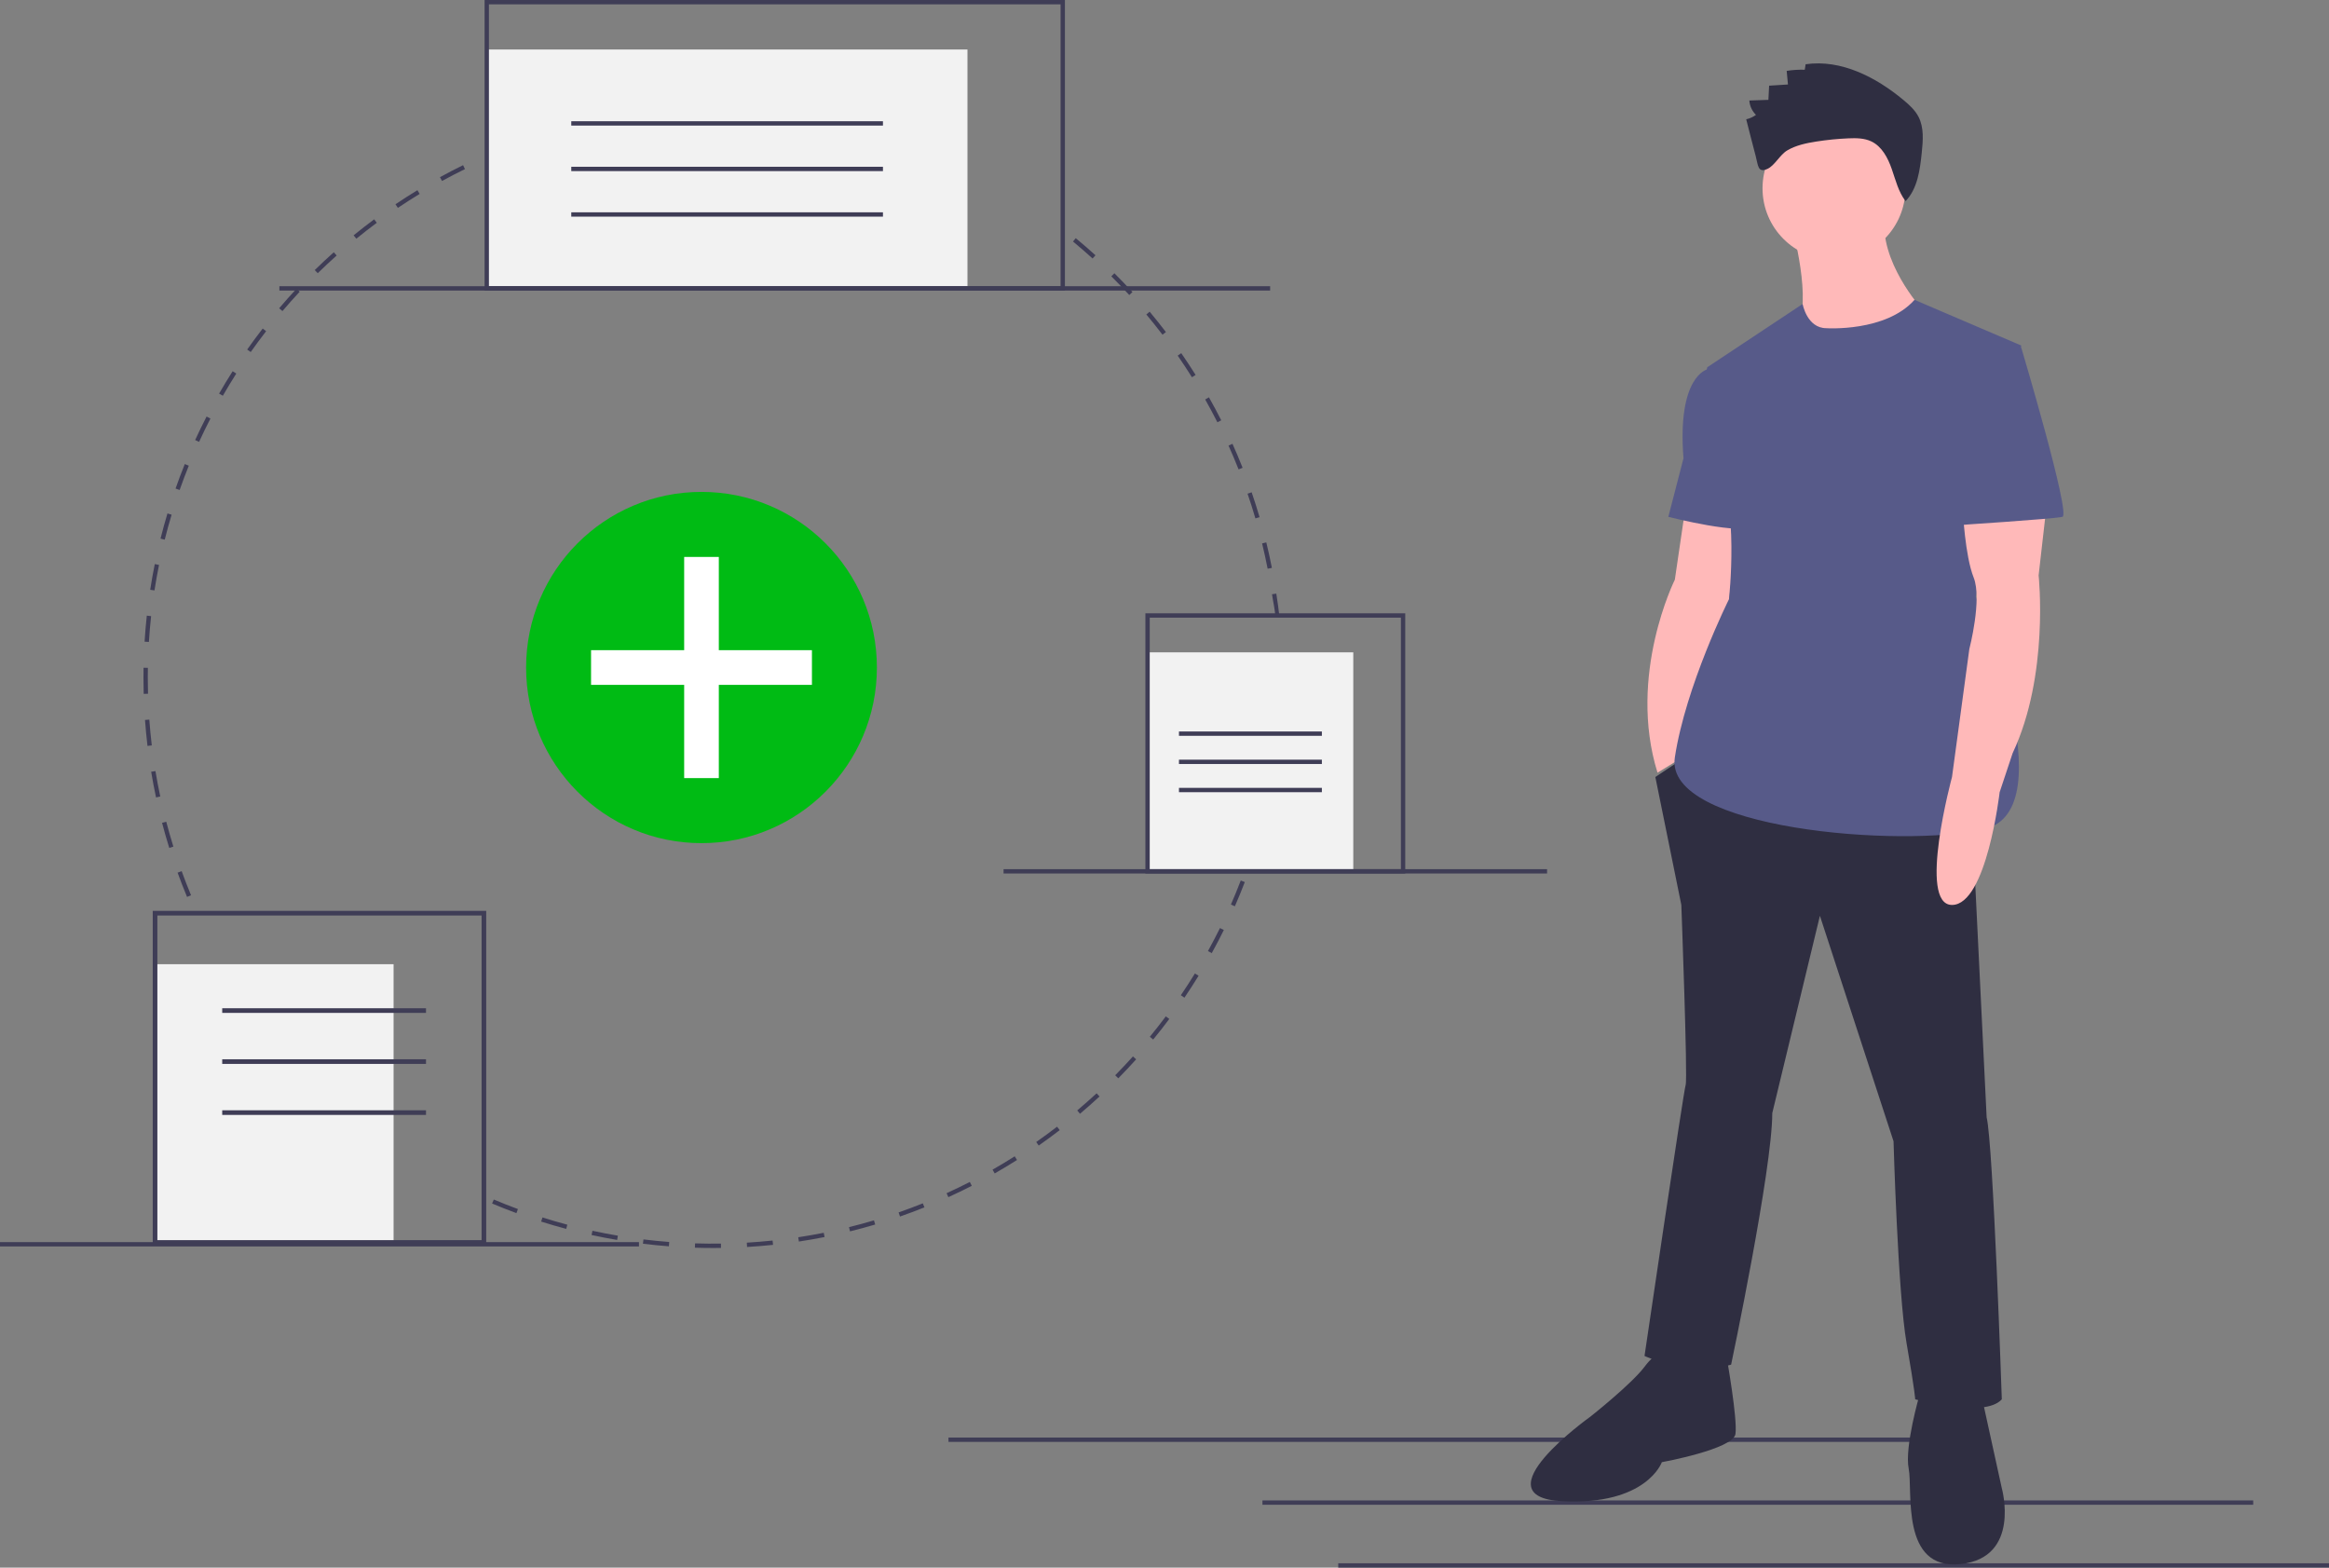 <svg width="627" height="422" viewBox="0 0 627 422" fill="none" xmlns="http://www.w3.org/2000/svg">
<rect x="0" y="0" width="627" height="422" fill="#808080" stroke="none"/>
<path d="M627 420.833H360.273V422H627V420.833Z" fill="#3F3D56"/>
<path d="M606.596 403.906H339.87V405.073H606.596V403.906Z" fill="#3F3D56"/>
<path d="M522.069 386.979H255.343V388.147H522.069V386.979Z" fill="#3F3D56"/>
<path d="M191.938 335.952C190.32 335.952 188.687 335.926 187.083 335.876L187.119 334.71C189.422 334.782 191.772 334.802 194.086 334.77L194.102 335.937C193.382 335.947 192.66 335.952 191.938 335.952ZM201.116 335.681L201.048 334.516C203.354 334.38 205.69 334.188 207.991 333.947L208.112 335.108C205.794 335.351 203.441 335.544 201.116 335.681H201.116ZM180.074 335.499C177.749 335.321 175.399 335.087 173.089 334.803L173.232 333.645C175.524 333.926 177.855 334.159 180.163 334.335L180.074 335.499ZM215.074 334.216L214.899 333.062C217.191 332.714 219.5 332.31 221.76 331.86L221.988 333.004C219.709 333.458 217.383 333.865 215.074 334.216ZM166.144 333.789C163.847 333.399 161.528 332.951 159.252 332.456L159.499 331.315C161.758 331.806 164.059 332.251 166.339 332.637L166.144 333.789ZM228.84 331.476L228.559 330.343C230.809 329.786 233.07 329.171 235.282 328.514L235.613 329.634C233.385 330.295 231.106 330.915 228.84 331.476ZM152.429 330.807C150.175 330.207 147.907 329.547 145.688 328.844L146.04 327.731C148.242 328.429 150.492 329.083 152.728 329.679L152.429 330.807ZM242.295 327.479L241.913 326.377C244.095 325.617 246.29 324.796 248.438 323.935L248.871 325.019C246.707 325.886 244.495 326.714 242.295 327.479ZM139.028 326.565C136.84 325.76 134.637 324.891 132.483 323.982L132.936 322.906C135.073 323.808 137.259 324.67 139.431 325.47L139.028 326.565ZM255.312 322.265L254.829 321.202C256.925 320.249 259.032 319.23 261.091 318.177L261.622 319.216C259.547 320.278 257.424 321.304 255.312 322.265ZM267.786 315.88L267.209 314.867C269.219 313.718 271.226 312.511 273.172 311.278L273.795 312.264C271.834 313.507 269.812 314.723 267.786 315.88ZM279.634 308.375L278.966 307.419C280.859 306.095 282.748 304.708 284.581 303.298L285.291 304.224C283.445 305.645 281.541 307.042 279.634 308.375ZM101.936 306.732C100.054 305.363 98.174 303.929 96.348 302.47L97.076 301.558C98.888 303.006 100.753 304.429 102.62 305.786L101.936 306.732ZM290.755 299.817L290.003 298.925C291.767 297.434 293.523 295.881 295.222 294.308L296.014 295.165C294.302 296.75 292.532 298.315 290.755 299.817ZM90.961 297.958C89.209 296.421 87.468 294.823 85.787 293.207L86.594 292.365C88.263 293.969 89.99 295.555 91.729 297.08L90.961 297.958ZM301.057 290.276L300.227 289.457C301.853 287.806 303.462 286.099 305.008 284.381L305.874 285.162C304.317 286.893 302.696 288.614 301.057 290.276ZM80.834 288.227C79.227 286.534 77.638 284.784 76.114 283.026L76.995 282.261C78.507 284.006 80.083 285.742 81.679 287.422L80.834 288.227ZM310.454 279.833L309.554 279.092C311.023 277.302 312.469 275.455 313.855 273.6L314.788 274.299C313.393 276.168 311.935 278.03 310.454 279.833ZM71.637 277.617C70.193 275.79 68.771 273.904 67.411 272.011L68.357 271.329C69.707 273.208 71.118 275.079 72.551 276.893L71.637 277.617ZM318.865 268.572L317.901 267.916C319.201 265.999 320.475 264.027 321.686 262.052L322.68 262.663C321.458 264.652 320.175 266.641 318.865 268.572ZM63.446 266.22C62.175 264.27 60.932 262.264 59.75 260.255L60.754 259.662C61.927 261.655 63.161 263.647 64.422 265.582L63.446 266.22ZM326.219 256.583L325.199 256.019C326.319 253.991 327.406 251.908 328.432 249.828L329.477 250.346C328.444 252.441 327.347 254.54 326.219 256.583ZM332.446 243.963L331.378 243.495C332.307 241.37 333.199 239.195 334.029 237.029L335.118 237.447C334.281 239.63 333.382 241.822 332.446 243.963ZM50.355 241.444C49.461 239.297 48.605 237.099 47.811 234.913L48.907 234.514C49.695 236.684 50.544 238.864 51.431 240.995L50.355 241.444ZM337.487 230.812L336.381 230.445C337.108 228.25 337.795 226.007 338.421 223.776L339.544 224.092C338.912 226.339 338.22 228.601 337.487 230.812ZM45.565 228.254C44.872 226.029 44.22 223.757 43.628 221.498L44.756 221.202C45.343 223.443 45.99 225.699 46.678 227.906L45.565 228.254ZM341.287 217.284L340.152 217.019C340.674 214.77 341.151 212.472 341.57 210.191L342.717 210.402C342.294 212.701 341.813 215.016 341.287 217.284ZM42.005 214.661C41.518 212.381 41.078 210.058 40.697 207.756L41.847 207.564C42.226 209.849 42.662 212.154 43.145 214.417L42.005 214.661ZM343.828 203.464L342.672 203.305C342.986 201.019 343.251 198.688 343.46 196.376L344.621 196.481C344.41 198.811 344.143 201.16 343.828 203.464H343.828ZM39.707 200.798C39.432 198.488 39.206 196.134 39.036 193.803L40.199 193.718C40.367 196.031 40.592 198.367 40.865 200.66L39.707 200.798ZM345.096 189.47L343.931 189.417C344.035 187.104 344.088 184.758 344.088 182.444H345.254C345.254 184.776 345.201 187.139 345.096 189.47ZM38.682 186.784C38.643 185.352 38.622 183.892 38.622 182.444C38.622 181.546 38.63 180.649 38.645 179.755L39.811 179.775C39.796 180.663 39.788 181.553 39.788 182.444C39.788 183.881 39.809 185.331 39.848 186.752L38.682 186.784ZM40.088 172.806L38.924 172.733C39.069 170.401 39.27 168.045 39.521 165.731L40.68 165.857C40.431 168.153 40.232 170.491 40.088 172.806H40.088ZM343.335 165.684C343.102 163.383 342.782 162.261 342.444 159.969L343.597 159.799C343.937 162.108 344.229 163.87 344.465 166.189L343.335 165.684ZM41.587 158.942L40.435 158.763C40.792 156.454 41.208 154.127 41.669 151.845L42.812 152.076C42.354 154.341 41.942 156.65 41.587 158.942H41.587ZM341.267 153.096C340.822 150.819 340.321 148.527 339.775 146.283L340.908 146.007C341.458 148.268 341.963 150.578 342.411 152.872L341.267 153.096ZM44.349 145.274L43.218 144.99C43.784 142.729 44.411 140.449 45.082 138.214L46.198 138.55C45.533 140.768 44.911 143.03 44.349 145.274ZM337.972 139.546C337.322 137.323 336.611 135.087 335.86 132.9L336.962 132.52C337.72 134.725 338.436 136.978 339.091 139.218L337.972 139.546ZM48.363 131.9L47.263 131.513C48.038 129.306 48.874 127.089 49.749 124.922L50.83 125.36C49.962 127.51 49.131 129.71 48.363 131.9ZM333.444 126.358C332.594 124.21 331.683 122.053 330.737 119.949L331.8 119.47C332.754 121.59 333.671 123.763 334.528 125.928L333.444 126.358ZM53.595 118.944L52.536 118.456C53.51 116.333 54.546 114.204 55.616 112.128L56.653 112.663C55.59 114.723 54.562 116.836 53.595 118.944ZM327.738 113.67C326.695 111.609 325.589 109.544 324.452 107.532L325.467 106.957C326.613 108.984 327.726 111.065 328.778 113.142L327.738 113.67ZM59.995 106.532L58.984 105.949C60.147 103.927 61.374 101.903 62.63 99.934L63.612 100.562C62.366 102.516 61.148 104.525 59.995 106.532ZM320.889 101.55C319.657 99.586 318.367 97.63 317.055 95.735L318.012 95.07C319.335 96.979 320.635 98.95 321.876 100.929L320.889 101.55ZM67.499 94.765L66.546 94.093C67.89 92.184 69.295 90.282 70.724 88.438L71.645 89.154C70.227 90.983 68.832 92.871 67.499 94.765ZM312.958 90.1C311.553 88.258 310.09 86.426 308.608 84.656L309.502 83.907C310.994 85.69 312.469 87.535 313.885 89.392L312.958 90.1ZM76.041 83.739L75.153 82.982C76.662 81.208 78.234 79.443 79.826 77.734L80.678 78.531C79.098 80.226 77.538 81.979 76.041 83.739ZM304.015 79.415C302.449 77.708 300.824 76.016 299.187 74.387L300.009 73.559C301.659 75.201 303.295 76.905 304.873 78.625L304.015 79.415ZM85.546 73.541L84.731 72.706C86.398 71.073 88.123 69.459 89.858 67.908L90.634 68.779C88.913 70.318 87.2 71.92 85.546 73.541V73.541ZM294.136 69.584C292.419 68.025 290.647 66.488 288.869 65.014L289.612 64.115C291.404 65.599 293.189 67.148 294.919 68.719L294.136 69.584ZM95.933 64.254L95.197 63.348C97 61.878 98.864 60.428 100.736 59.038L101.431 59.976C99.572 61.355 97.723 62.794 95.933 64.254V64.254ZM107.115 55.955L106.465 54.987C108.394 53.687 110.381 52.414 112.37 51.202L112.976 52.2C111.002 53.402 109.031 54.665 107.115 55.955ZM119 48.717L118.441 47.693C120.482 46.574 122.576 45.489 124.663 44.466L125.175 45.515C123.104 46.529 121.027 47.606 119 48.717H119ZM259.707 46.012C257.632 44.977 255.507 43.978 253.391 43.041L253.862 41.973C255.995 42.917 258.137 43.925 260.227 44.967L259.707 46.012ZM131.488 42.601L131.025 41.53C133.158 40.604 135.341 39.716 137.512 38.89L137.926 39.982C135.771 40.801 133.606 41.682 131.488 42.601H131.488ZM246.942 40.363C244.784 39.525 242.574 38.725 240.375 37.986L240.746 36.879C242.962 37.624 245.188 38.43 247.364 39.275L246.942 40.363ZM144.493 37.657L144.13 36.547C146.345 35.82 148.606 35.135 150.848 34.513L151.16 35.637C148.935 36.255 146.691 36.935 144.493 37.657ZM233.721 35.921C231.498 35.286 229.23 34.695 226.98 34.164L227.248 33.028C229.515 33.563 231.8 34.159 234.041 34.798L233.721 35.921ZM157.914 33.927L157.654 32.789C159.925 32.27 162.239 31.796 164.531 31.383L164.738 32.531C162.464 32.942 160.168 33.412 157.914 33.927ZM220.165 32.721C217.895 32.294 215.583 31.915 213.292 31.593L213.453 30.437C215.762 30.761 218.093 31.144 220.381 31.574L220.165 32.721ZM171.62 31.451L171.466 30.294C173.774 29.985 176.121 29.726 178.442 29.524L178.543 30.686C176.24 30.888 173.911 31.145 171.62 31.451ZM206.373 30.781C204.077 30.564 201.739 30.397 199.425 30.285L199.482 29.119C201.813 29.232 204.168 29.4 206.483 29.619L206.373 30.781ZM185.495 30.239L185.446 29.072C187.589 28.983 189.773 28.937 191.938 28.937L192.466 28.938L192.462 30.105L191.938 30.104C189.789 30.105 187.621 30.15 185.495 30.239Z" fill="#3F3D56"/>
<path d="M453.803 136.208L450.889 156.053C450.889 156.053 438.064 181.735 446.225 208.001L456.718 201.58C456.718 201.58 464.879 170.062 464.879 167.727C464.879 165.392 468.377 137.959 468.377 137.959L453.803 136.208Z" fill="#FFB9B9"/>
<path d="M459.633 199.829L445.642 209.168L452.638 243.605C452.638 243.605 454.387 290.3 453.804 292.051C453.221 293.802 442.728 365.011 442.728 365.011C442.728 365.011 454.969 370.847 466.046 367.345C466.046 367.345 477.122 314.814 477.122 299.638L489.946 246.524L509.767 307.226C509.767 307.226 510.933 348.084 513.264 361.508C515.596 374.933 515.596 376.684 515.596 376.684C515.596 376.684 534.251 381.937 538.914 376.684C538.914 376.684 536.582 307.81 534.834 300.806L530.753 217.34L459.633 199.829Z" fill="#2F2E41"/>
<path d="M447.391 365.011C447.391 365.011 446.225 363.26 442.727 367.929C439.23 372.598 428.154 381.354 428.154 381.354C428.154 381.354 397.84 402.95 420.575 404.117C443.31 405.284 447.391 393.611 447.391 393.611C447.391 393.611 466.628 390.109 467.211 386.023C467.794 381.937 464.879 365.594 464.879 365.594L447.391 365.011Z" fill="#2F2E41"/>
<path d="M516.762 375.517C516.762 375.517 512.681 389.525 513.847 395.362C515.013 401.199 511.515 422.795 527.838 421.044C544.161 419.293 538.914 400.615 538.914 400.615L533.667 376.684L516.762 375.517Z" fill="#2F2E41"/>
<path d="M493.735 69.961C504.36 69.961 512.973 61.337 512.973 50.699C512.973 40.062 504.36 31.438 493.735 31.438C483.111 31.438 474.498 40.062 474.498 50.699C474.498 61.337 483.111 69.961 493.735 69.961Z" fill="#FFB9B9"/>
<path d="M482.368 60.914C482.368 60.914 488.198 81.343 483.534 88.93C478.87 96.518 515.013 90.098 517.345 83.094C517.345 83.094 505.686 70.253 507.435 57.995L482.368 60.914Z" fill="#FFB9B9"/>
<path d="M491.696 88.347C491.696 88.347 507.653 89.427 515.414 80.715L544.161 93.016L531.919 160.723C531.919 160.723 556.403 217.923 534.251 223.177C512.099 228.43 447.974 223.177 450.889 203.915C453.804 184.654 465.463 161.307 465.463 161.307C465.463 161.307 468.378 135.625 461.965 123.951C455.553 112.278 459.633 98.853 459.633 98.853L485.294 81.83C485.294 81.83 486.449 88.347 491.696 88.347Z" fill="#575A89"/>
<path d="M466.628 99.437H459.633C459.633 99.437 451.471 101.188 453.22 123.367L449.14 139.127C449.14 139.127 469.543 144.38 472.458 141.461C475.372 138.543 466.628 99.437 466.628 99.437Z" fill="#575A89"/>
<path d="M551.157 134.457L548.825 154.886C548.825 154.886 551.74 181.735 541.829 202.748L538.332 213.254C538.332 213.254 534.834 243.605 525.507 243.605C516.18 243.605 525.507 209.168 525.507 209.168L530.17 174.731C530.17 174.731 533.668 161.307 531.336 155.47C529.004 149.633 528.422 137.376 528.422 137.376L551.157 134.457Z" fill="#FFB9B9"/>
<path d="M489.009 38.096C491.864 37.649 494.742 37.363 497.629 37.24C499.721 37.151 501.9 37.165 503.791 38.067C506.641 39.426 508.238 42.498 509.283 45.48C510.329 48.463 511.07 51.65 513.01 54.144C516.237 50.772 516.882 45.757 517.362 41.112C517.7 37.844 518 34.36 516.491 31.443C515.561 29.646 514.028 28.246 512.474 26.951C505.059 20.772 495.642 15.91 486.095 17.298L485.872 18.774C484.242 18.725 482.612 18.827 481.002 19.08L481.343 22.742L476.272 23.064L476.077 26.88L470.949 27.058C471.047 28.524 471.685 29.902 472.738 30.926C471.949 31.497 471.053 31.902 470.104 32.117C470.959 35.432 471.789 38.754 472.672 42.061C473.323 44.498 473.207 46.65 475.817 45.461C477.804 44.556 479.149 41.677 481.158 40.488C483.524 39.087 486.326 38.516 489.009 38.096Z" fill="#2F2E41"/>
<path d="M535.999 93.6H544.16C544.16 93.6 557.568 138.543 555.236 139.127C552.905 139.71 525.506 141.461 525.506 141.461L535.999 93.6Z" fill="#575A89"/>
<path d="M188.853 226.97C214.931 226.97 236.072 205.803 236.072 179.692C236.072 153.582 214.931 132.414 188.853 132.414C162.774 132.414 141.634 153.582 141.634 179.692C141.634 205.803 162.774 226.97 188.853 226.97Z" fill="#00BB14"/>
<path d="M218.583 175.023H193.516V149.925H184.189V175.023H159.122V184.362H184.189V209.46H193.516V184.362H218.583V175.023Z" fill="white"/>
<path d="M105.958 259.556H41.744V334.462H105.958V259.556Z" fill="#F2F2F2"/>
<path d="M130.895 335.086H41.121V245.199H130.895V335.086ZM42.368 333.837H129.648V246.448H42.368V333.837Z" fill="#3F3D56"/>
<path d="M114.686 271.416H59.824V272.665H114.686V271.416Z" fill="#3F3D56"/>
<path d="M114.686 285.149H59.824V286.397H114.686V285.149Z" fill="#3F3D56"/>
<path d="M114.686 298.881H59.824V300.13H114.686V298.881Z" fill="#3F3D56"/>
<path d="M260.457 13.328H131.042V77.629H260.457V13.328Z" fill="#F2F2F2"/>
<path d="M286.689 78.213H130.459V0H286.689V78.213ZM131.625 77.046H285.524V1.167H131.625V77.046Z" fill="#3F3D56"/>
<path d="M237.704 32.638H153.795V33.805H237.704V32.638Z" fill="#3F3D56"/>
<path d="M237.704 44.895H153.795V46.062H237.704V44.895Z" fill="#3F3D56"/>
<path d="M237.704 57.152H153.795V58.319H237.704V57.152Z" fill="#3F3D56"/>
<path d="M364.321 175.607H308.94V234.558H364.321V175.607Z" fill="#F2F2F2"/>
<path d="M378.311 235.142H308.357V165.1H378.311V235.142ZM309.523 233.975H377.145V166.268H309.523V233.975Z" fill="#3F3D56"/>
<path d="M355.868 196.911H317.394V198.078H355.868V196.911Z" fill="#3F3D56"/>
<path d="M355.868 204.499H317.394V205.666H355.868V204.499Z" fill="#3F3D56"/>
<path d="M355.868 212.087H317.394V213.254H355.868V212.087Z" fill="#3F3D56"/>
<path d="M341.937 77.046H75.211V78.213H341.937V77.046Z" fill="#3F3D56"/>
<path d="M416.494 233.975H270.174V235.142H416.494V233.975Z" fill="#3F3D56"/>
<path d="M172.016 334.367H0V335.535H172.016V334.367Z" fill="#3F3D56"/>
</svg>
